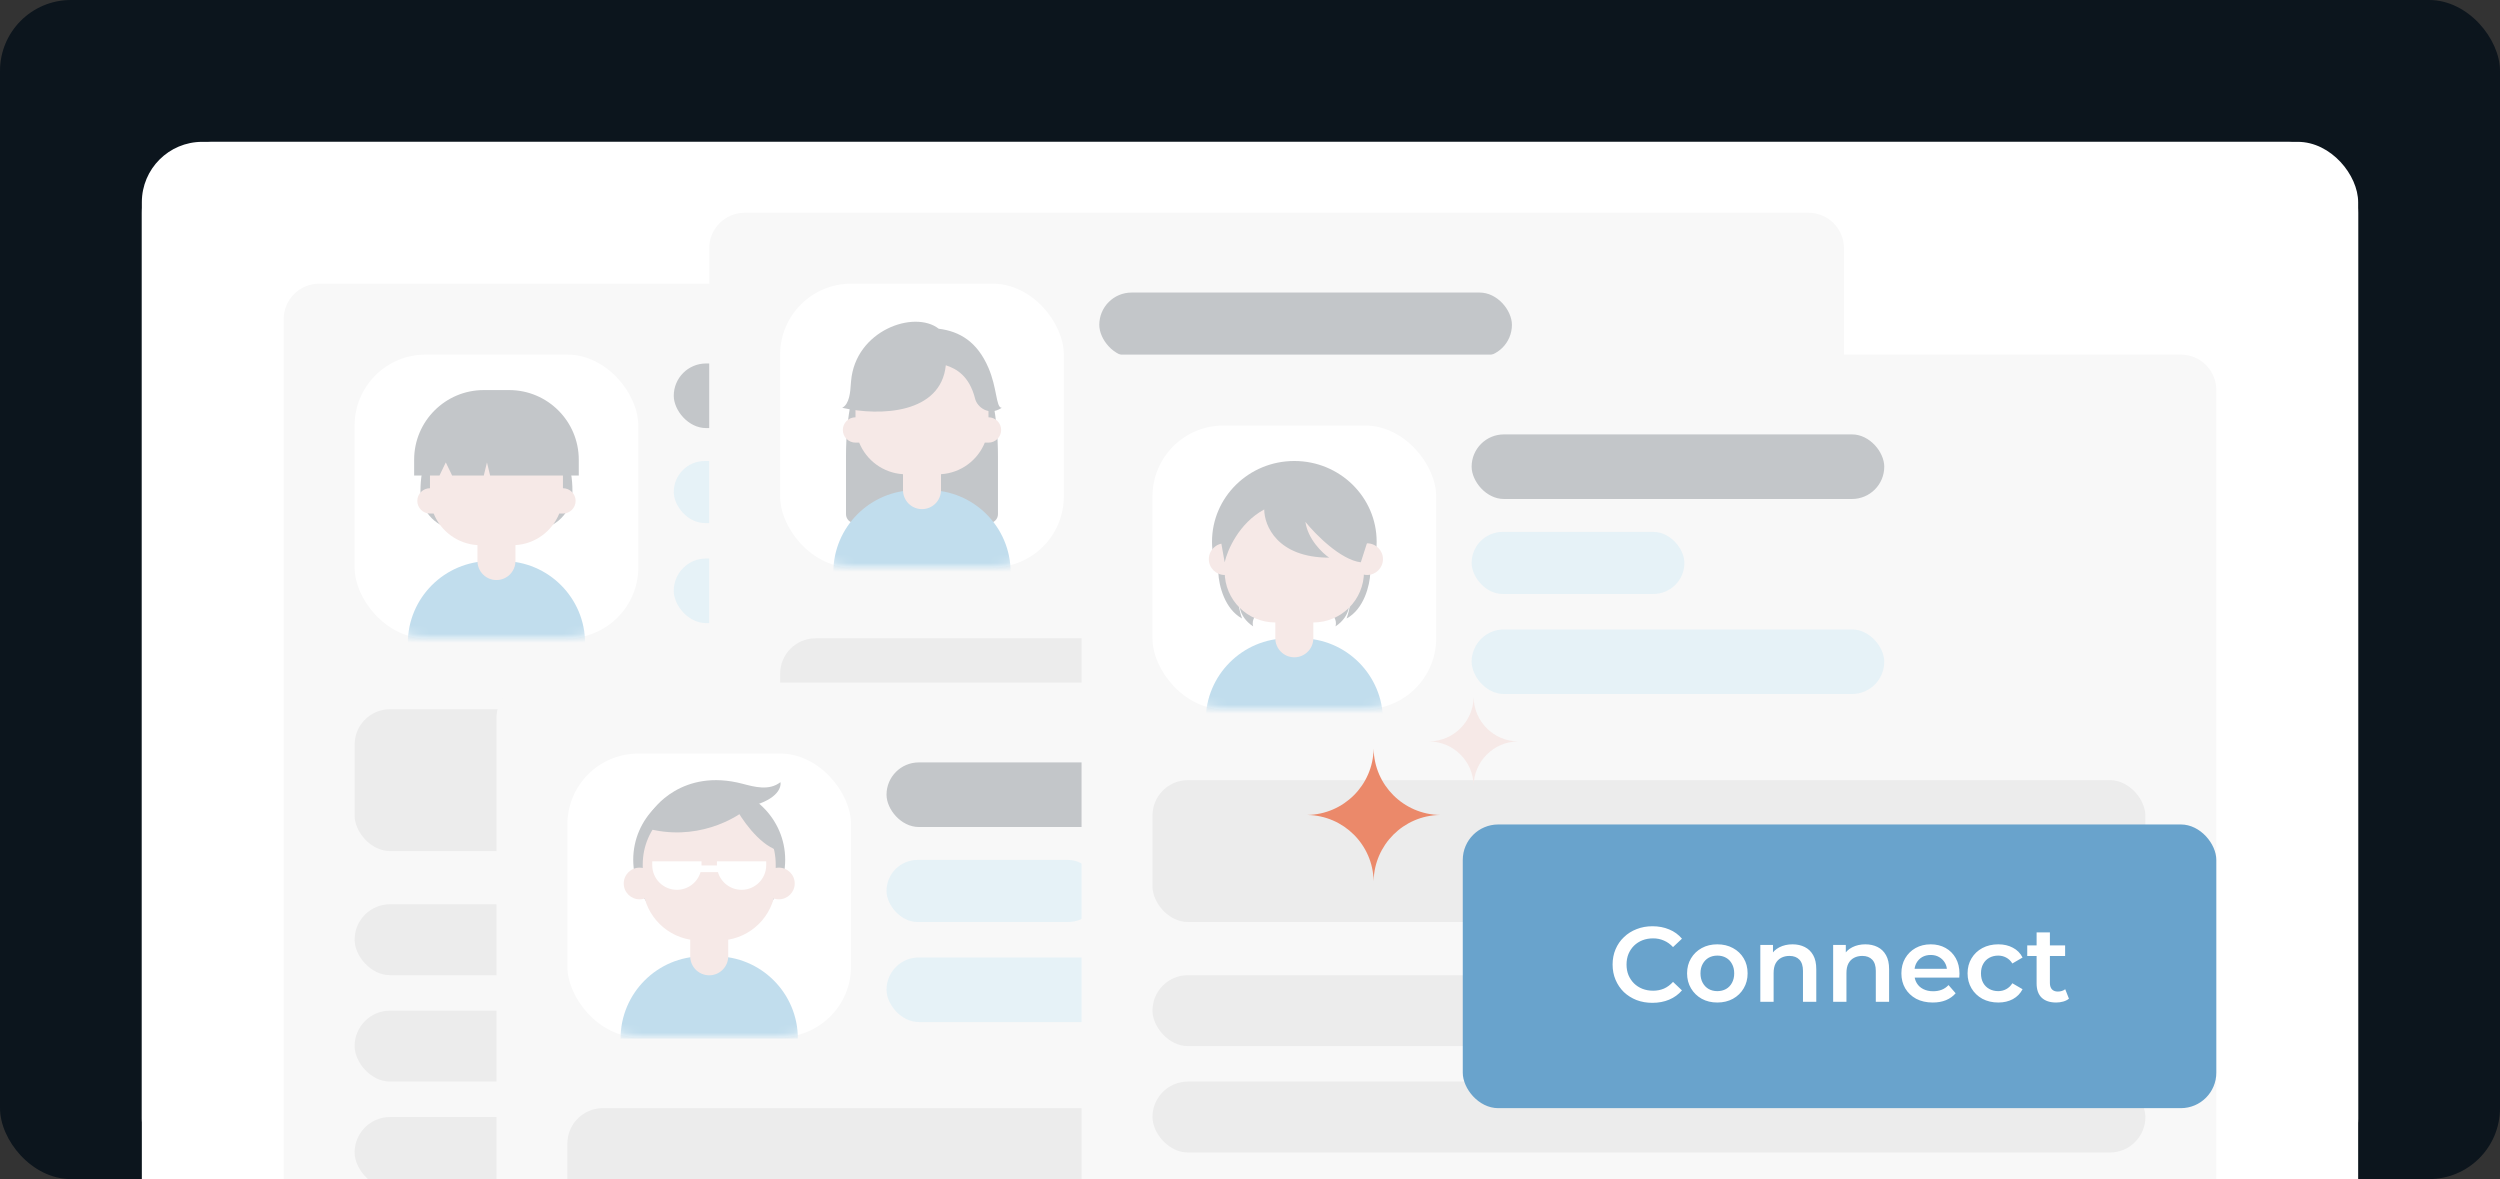 <svg width="282" height="133" viewBox="0 0 282 133" fill="none" xmlns="http://www.w3.org/2000/svg">
<rect x="0" y="0" width="282" height="133" fill="#333333" stroke="none"/>
<rect width="282" height="133" rx="8" fill="#0C151D"/>
<g clipPath="url(#clip0_2575_72019)">
<path d="M16 24C16 19.582 19.582 16 24 16H258C262.418 16 266 19.582 266 24V133H16V24Z" fill="white"/>
<rect x="16" y="16" width="250" height="117" rx="6.812" fill="white"/>
<path d="M32 36C32 33.791 33.791 32 36 32H156C158.209 32 160 33.791 160 36V141H32V36Z" fill="#F8F8F8"/>
<rect x="40" y="40" width="32" height="32" rx="8" fill="white"/>
<mask id="mask0_2575_72019" style="mask-type:alpha" maskUnits="userSpaceOnUse" x="40" y="40" width="32" height="32">
<rect x="40" y="40" width="32" height="32" rx="8" fill="white"/>
</mask>
<g mask="url(#mask0_2575_72019)">
<path fillRule="evenodd" clipRule="evenodd" d="M59.234 47.572C61.013 47.793 64.571 49.667 64.571 55.39C64.571 57.757 62.652 59.715 60.285 59.715C57.918 59.715 55.999 57.796 55.999 55.429V50.806C55.999 49.02 57.447 47.572 59.234 47.572ZM52.765 47.572C50.986 47.793 47.428 49.667 47.428 55.39C47.428 57.757 49.346 59.715 51.714 59.715C54.081 59.715 55.999 57.796 55.999 55.429V50.806C55.999 49.02 54.551 47.572 52.765 47.572Z" fill="#C3C6C9"/>
<path d="M46 72.572C46 67.443 50.157 63.286 55.286 63.286H56.714C61.843 63.286 66 67.443 66 72.572H46Z" fill="#C1DDED"/>
<path fillRule="evenodd" clipRule="evenodd" d="M56.001 45.429C51.859 45.429 48.501 48.787 48.501 52.929V55.072H48.501C47.712 55.072 47.072 55.711 47.072 56.5C47.072 57.289 47.712 57.929 48.501 57.929H48.916C49.721 59.918 51.615 61.351 53.858 61.489V63.286C53.858 64.469 54.817 65.428 56.001 65.428C57.184 65.428 58.144 64.469 58.144 63.286V61.489C60.387 61.351 62.28 59.918 63.086 57.929H63.501C64.29 57.929 64.93 57.289 64.93 56.5C64.93 55.711 64.29 55.072 63.501 55.072H63.501V52.929C63.501 48.787 60.143 45.429 56.001 45.429Z" fill="#F6E9E7"/>
<path d="M46.715 51.857C46.715 47.518 50.233 44 54.572 44H57.429C61.769 44 65.286 47.518 65.286 51.857V53.643H62.072H55.286L54.929 52.159L54.572 53.643H51.001L50.286 52.159L49.572 53.643H46.715V51.857Z" fill="#C3C6C9"/>
</g>
<rect x="76" y="41" width="46.545" height="7.286" rx="3.643" fill="#C3C6C9"/>
<rect x="76" y="63" width="46.545" height="7.286" rx="3.643" fill="#E6F2F7"/>
<rect x="76" y="52" width="24" height="7" rx="3.5" fill="#E6F2F7"/>
<rect x="40" y="80" width="112" height="16" rx="4" fill="#ECECEC"/>
<rect x="40" y="102" width="112" height="8" rx="4" fill="#ECECEC"/>
<rect x="40" y="114" width="112" height="8" rx="4" fill="#ECECEC"/>
<rect x="40" y="126" width="112" height="8" rx="4" fill="#ECECEC"/>
<path d="M80 28C80 25.791 81.791 24 84 24H204C206.209 24 208 25.791 208 28V133H80V28Z" fill="#F8F8F8"/>
<rect x="88" y="32" width="32" height="32" rx="8" fill="white"/>
<mask id="mask1_2575_72019" style="mask-type:alpha" maskUnits="userSpaceOnUse" x="88" y="32" width="32" height="32">
<rect x="88" y="32" width="32" height="32" rx="8" fill="white"/>
</mask>
<g mask="url(#mask1_2575_72019)">
<path fillRule="evenodd" clipRule="evenodd" d="M100.663 38.025C98.853 38.508 95.428 41.81 95.428 51.52V58C95.428 58.552 95.875 59 96.428 59H102.999C103.552 59 103.999 58.552 103.999 58V39C103.999 38.448 103.552 38 102.999 38H100.871C100.8 38 100.731 38.006 100.663 38.025ZM107.336 38.025C109.145 38.508 112.571 41.81 112.571 51.52V58C112.571 58.552 112.123 59 111.571 59H104.999C104.447 59 103.999 58.552 103.999 58V39C103.999 38.448 104.447 38 104.999 38H107.127C107.198 38 107.267 38.006 107.336 38.025Z" fill="#C3C6C9"/>
<path d="M94 64.572C94 59.444 98.157 55.286 103.286 55.286H104.714C109.843 55.286 114 59.444 114 64.572H94Z" fill="#C1DDED"/>
<path fillRule="evenodd" clipRule="evenodd" d="M104.001 37.429C99.859 37.429 96.501 40.787 96.501 44.929V47.072H96.501C95.712 47.072 95.072 47.711 95.072 48.5C95.072 49.289 95.712 49.929 96.501 49.929H96.916C97.722 51.918 99.615 53.351 101.858 53.489V55.286C101.858 56.469 102.817 57.429 104.001 57.429C105.184 57.429 106.144 56.469 106.144 55.286V53.489C108.387 53.351 110.28 51.918 111.086 49.929H111.501C112.29 49.929 112.93 49.289 112.93 48.5C112.93 47.711 112.29 47.072 111.501 47.072H111.501V44.929C111.501 40.787 108.143 37.429 104.001 37.429Z" fill="#F6E9E7"/>
<path fillRule="evenodd" clipRule="evenodd" d="M105.887 37.081C103.139 34.93 96.478 37.259 96 43C95.987 43.085 95.979 43.216 95.968 43.377C95.919 44.141 95.826 45.587 95 46C99.322 46.973 106.134 46.663 106.688 41.203C107.846 41.584 109.341 42.365 110 45C110.217 45.868 111.5 47 113 46C112.649 46 112.53 45.402 112.35 44.494C112.187 43.677 111.975 42.609 111.5 41.5C110.238 38.555 108.267 37.38 105.887 37.081Z" fill="#C3C6C9"/>
</g>
<rect x="124" y="33" width="46.545" height="7.286" rx="3.643" fill="#C3C6C9"/>
<rect x="124" y="55" width="46.545" height="7.286" rx="3.643" fill="#ECECEC"/>
<rect x="124" y="44" width="24" height="7" rx="3.5" fill="#ECECEC"/>
<rect x="88" y="72" width="112" height="16" rx="4" fill="#ECECEC"/>
<rect x="88" y="94" width="112" height="8" rx="4" fill="#ECECEC"/>
<rect x="88" y="106" width="112" height="8" rx="4" fill="#ECECEC"/>
<rect x="88" y="118" width="112" height="8" rx="4" fill="#ECECEC"/>
<rect x="88" y="130" width="112" height="8" rx="4" fill="#ECECEC"/>
<path d="M56 81C56 78.791 57.791 77 60 77H180C182.209 77 184 78.791 184 81V186H56V81Z" fill="#F8F8F8"/>
<rect x="100" y="86" width="46.545" height="7.286" rx="3.643" fill="#C3C6C9"/>
<rect x="100" y="108" width="46.545" height="7.286" rx="3.643" fill="#E6F2F7"/>
<rect x="100" y="97" width="24" height="7" rx="3.5" fill="#E6F2F7"/>
<rect x="64" y="125" width="112" height="16" rx="4" fill="#ECECEC"/>
<path d="M122 44C122 41.791 123.791 40 126 40H246C248.209 40 250 41.791 250 44V149H122V44Z" fill="#F8F8F8"/>
<rect x="130" y="48" width="32" height="32" rx="8" fill="white"/>
<mask id="mask2_2575_72019" style="mask-type:alpha" maskUnits="userSpaceOnUse" x="130" y="48" width="32" height="32">
<rect x="130" y="48" width="32" height="32" rx="8" fill="white"/>
</mask>
<g mask="url(#mask2_2575_72019)">
<path d="M136 81.286C136 76.158 140.157 72 145.286 72H146.714C151.843 72 156 76.158 156 81.286H136Z" fill="#C1DDED"/>
<ellipse cx="146.001" cy="61.107" rx="9.286" ry="9.107" fill="#C3C6C9"/>
<path d="M140.106 69.768C138.142 68.701 137.487 66.035 137.428 64.613L141.892 64.969L142.071 69.057C141.785 69.199 141.118 69.827 141.356 70.657C139.642 69.519 139.571 67.813 140.106 67.102C139.392 67.244 139.809 68.938 140.106 69.768Z" fill="#C3C6C9"/>
<path d="M151.894 69.768C153.858 68.701 154.513 66.035 154.572 64.613L150.108 64.969L149.929 69.057C150.215 69.199 150.882 69.827 150.644 70.657C152.358 69.519 152.429 67.813 151.894 67.102C152.608 67.244 152.191 68.938 151.894 69.768Z" fill="#C3C6C9"/>
<path fillRule="evenodd" clipRule="evenodd" d="M146 54.143C141.66 54.143 138.143 57.661 138.143 62V64.5C138.143 67.656 140.701 70.215 143.857 70.215H143.857V72C143.857 73.184 144.816 74.143 146 74.143C147.183 74.143 148.143 73.184 148.143 72V70.215C151.299 70.215 153.857 67.656 153.857 64.5V62C153.857 57.661 150.339 54.143 146 54.143Z" fill="#F6E9E7"/>
<circle cx="154.213" cy="63.072" r="1.786" fill="#F6E9E7"/>
<circle cx="138.143" cy="63.072" r="1.786" fill="#F6E9E7"/>
<path d="M149.928 62.903C144.071 62.903 142.606 59.277 142.606 57.464C139.749 59.008 138.44 62.084 138.142 63.429L137.428 59.394L139.392 55.534L146.178 53.429L152.071 54.832L154.571 60.096L153.499 63.429C151.213 63.148 148.38 60.271 147.249 58.867C147.535 60.832 149.154 62.376 149.928 62.903Z" fill="#C3C6C9"/>
</g>
<rect x="166" y="49" width="46.545" height="7.286" rx="3.643" fill="#C3C6C9"/>
<rect x="166" y="71" width="46.545" height="7.286" rx="3.643" fill="#E6F2F7"/>
<rect x="166" y="60" width="24" height="7" rx="3.5" fill="#E6F2F7"/>
<rect x="130" y="88" width="112" height="16" rx="4" fill="#ECECEC"/>
<rect x="130" y="110" width="112" height="8" rx="4" fill="#ECECEC"/>
<rect x="130" y="122" width="112" height="8" rx="4" fill="#ECECEC"/>
<rect x="165" y="93" width="85" height="32" rx="4" fill="#69A3CC"/>
<path d="M186.389 113.12C185.749 113.12 185.153 113.016 184.601 112.808C184.057 112.592 183.581 112.292 183.173 111.908C182.773 111.516 182.461 111.056 182.237 110.528C182.013 110 181.901 109.424 181.901 108.8C181.901 108.176 182.013 107.6 182.237 107.072C182.461 106.544 182.777 106.088 183.185 105.704C183.593 105.312 184.069 105.012 184.613 104.804C185.157 104.588 185.753 104.48 186.401 104.48C187.089 104.48 187.717 104.6 188.285 104.84C188.853 105.072 189.333 105.42 189.725 105.884L188.717 106.832C188.413 106.504 188.073 106.26 187.697 106.1C187.321 105.932 186.913 105.848 186.473 105.848C186.033 105.848 185.629 105.92 185.261 106.064C184.901 106.208 184.585 106.412 184.313 106.676C184.049 106.94 183.841 107.252 183.689 107.612C183.545 107.972 183.473 108.368 183.473 108.8C183.473 109.232 183.545 109.628 183.689 109.988C183.841 110.348 184.049 110.66 184.313 110.924C184.585 111.188 184.901 111.392 185.261 111.536C185.629 111.68 186.033 111.752 186.473 111.752C186.913 111.752 187.321 111.672 187.697 111.512C188.073 111.344 188.413 111.092 188.717 110.756L189.725 111.716C189.333 112.172 188.853 112.52 188.285 112.76C187.717 113 187.085 113.12 186.389 113.12ZM193.71 113.084C193.054 113.084 192.47 112.944 191.958 112.664C191.446 112.376 191.042 111.984 190.746 111.488C190.45 110.992 190.302 110.428 190.302 109.796C190.302 109.156 190.45 108.592 190.746 108.104C191.042 107.608 191.446 107.22 191.958 106.94C192.47 106.66 193.054 106.52 193.71 106.52C194.374 106.52 194.962 106.66 195.474 106.94C195.994 107.22 196.398 107.604 196.686 108.092C196.982 108.58 197.13 109.148 197.13 109.796C197.13 110.428 196.982 110.992 196.686 111.488C196.398 111.984 195.994 112.376 195.474 112.664C194.962 112.944 194.374 113.084 193.71 113.084ZM193.71 111.8C194.078 111.8 194.406 111.72 194.694 111.56C194.982 111.4 195.206 111.168 195.366 110.864C195.534 110.56 195.618 110.204 195.618 109.796C195.618 109.38 195.534 109.024 195.366 108.728C195.206 108.424 194.982 108.192 194.694 108.032C194.406 107.872 194.082 107.792 193.722 107.792C193.354 107.792 193.026 107.872 192.738 108.032C192.458 108.192 192.234 108.424 192.066 108.728C191.898 109.024 191.814 109.38 191.814 109.796C191.814 110.204 191.898 110.56 192.066 110.864C192.234 111.168 192.458 111.4 192.738 111.56C193.026 111.72 193.35 111.8 193.71 111.8ZM202.2 106.52C202.712 106.52 203.168 106.62 203.568 106.82C203.976 107.02 204.296 107.328 204.528 107.744C204.76 108.152 204.876 108.68 204.876 109.328V113H203.376V109.52C203.376 108.952 203.24 108.528 202.968 108.248C202.704 107.968 202.332 107.828 201.852 107.828C201.5 107.828 201.188 107.9 200.916 108.044C200.644 108.188 200.432 108.404 200.28 108.692C200.136 108.972 200.064 109.328 200.064 109.76V113H198.564V106.592H199.992V108.32L199.74 107.792C199.964 107.384 200.288 107.072 200.712 106.856C201.144 106.632 201.64 106.52 202.2 106.52ZM210.415 106.52C210.927 106.52 211.383 106.62 211.783 106.82C212.191 107.02 212.511 107.328 212.743 107.744C212.975 108.152 213.091 108.68 213.091 109.328V113H211.591V109.52C211.591 108.952 211.455 108.528 211.183 108.248C210.919 107.968 210.547 107.828 210.067 107.828C209.715 107.828 209.403 107.9 209.131 108.044C208.859 108.188 208.647 108.404 208.495 108.692C208.351 108.972 208.279 109.328 208.279 109.76V113H206.779V106.592H208.207V108.32L207.955 107.792C208.179 107.384 208.503 107.072 208.927 106.856C209.359 106.632 209.855 106.52 210.415 106.52ZM218.017 113.084C217.305 113.084 216.681 112.944 216.145 112.664C215.617 112.376 215.205 111.984 214.909 111.488C214.621 110.992 214.477 110.428 214.477 109.796C214.477 109.156 214.617 108.592 214.897 108.104C215.185 107.608 215.577 107.22 216.073 106.94C216.577 106.66 217.149 106.52 217.789 106.52C218.413 106.52 218.969 106.656 219.457 106.928C219.945 107.2 220.329 107.584 220.609 108.08C220.889 108.576 221.029 109.16 221.029 109.832C221.029 109.896 221.025 109.968 221.017 110.048C221.017 110.128 221.013 110.204 221.005 110.276H215.665V109.28H220.213L219.625 109.592C219.633 109.224 219.557 108.9 219.397 108.62C219.237 108.34 219.017 108.12 218.737 107.96C218.465 107.8 218.149 107.72 217.789 107.72C217.421 107.72 217.097 107.8 216.817 107.96C216.545 108.12 216.329 108.344 216.169 108.632C216.017 108.912 215.941 109.244 215.941 109.628V109.868C215.941 110.252 216.029 110.592 216.205 110.888C216.381 111.184 216.629 111.412 216.949 111.572C217.269 111.732 217.637 111.812 218.053 111.812C218.413 111.812 218.737 111.756 219.025 111.644C219.313 111.532 219.569 111.356 219.793 111.116L220.597 112.04C220.309 112.376 219.945 112.636 219.505 112.82C219.073 112.996 218.577 113.084 218.017 113.084ZM225.41 113.084C224.738 113.084 224.138 112.944 223.61 112.664C223.09 112.376 222.682 111.984 222.386 111.488C222.09 110.992 221.942 110.428 221.942 109.796C221.942 109.156 222.09 108.592 222.386 108.104C222.682 107.608 223.09 107.22 223.61 106.94C224.138 106.66 224.738 106.52 225.41 106.52C226.034 106.52 226.582 106.648 227.054 106.904C227.534 107.152 227.898 107.52 228.146 108.008L226.994 108.68C226.802 108.376 226.566 108.152 226.286 108.008C226.014 107.864 225.718 107.792 225.398 107.792C225.03 107.792 224.698 107.872 224.402 108.032C224.106 108.192 223.874 108.424 223.706 108.728C223.538 109.024 223.454 109.38 223.454 109.796C223.454 110.212 223.538 110.572 223.706 110.876C223.874 111.172 224.106 111.4 224.402 111.56C224.698 111.72 225.03 111.8 225.398 111.8C225.718 111.8 226.014 111.728 226.286 111.584C226.566 111.44 226.802 111.216 226.994 110.912L228.146 111.584C227.898 112.064 227.534 112.436 227.054 112.7C226.582 112.956 226.034 113.084 225.41 113.084ZM231.937 113.084C231.233 113.084 230.689 112.904 230.305 112.544C229.921 112.176 229.729 111.636 229.729 110.924V105.176H231.229V110.888C231.229 111.192 231.305 111.428 231.457 111.596C231.617 111.764 231.837 111.848 232.117 111.848C232.453 111.848 232.733 111.76 232.957 111.584L233.377 112.652C233.201 112.796 232.985 112.904 232.729 112.976C232.473 113.048 232.209 113.084 231.937 113.084ZM228.673 107.84V106.64H232.945V107.84H228.673Z" fill="white"/>
<path fillRule="evenodd" clipRule="evenodd" d="M162.41 91.927V91.929C158.32 92 155.018 95.302 154.946 99.391H154.945C154.873 95.302 151.572 92.001 147.483 91.929V91.926C151.572 91.854 154.873 88.553 154.945 84.464H154.946C155.018 88.554 158.32 91.855 162.41 91.927Z" fill="#EB896A"/>
<path fillRule="evenodd" clipRule="evenodd" d="M171.201 83.631C168.475 83.584 166.274 81.384 166.226 78.658H166.224C166.176 81.382 163.977 83.582 161.253 83.631V83.633C163.977 83.682 166.176 85.882 166.224 88.606H166.226C166.274 85.88 168.475 83.68 171.201 83.633V83.631Z" fill="#F6E9E7"/>
<rect x="64" y="85" width="32" height="32" rx="8" fill="white"/>
<mask id="mask3_2575_72019" style="mask-type:alpha" maskUnits="userSpaceOnUse" x="64" y="85" width="32" height="32">
<rect x="64" y="85" width="32" height="32" rx="8" fill="white"/>
</mask>
<g mask="url(#mask3_2575_72019)">
<path d="M70 117.157C70 112.028 74.157 107.871 79.286 107.871H80.714C85.843 107.871 90 112.028 90 117.157H70Z" fill="#C1DDED"/>
<ellipse cx="79.999" cy="96.978" rx="8.571" ry="8.393" fill="#C3C6C9"/>
<path fillRule="evenodd" clipRule="evenodd" d="M80 90.014C75.858 90.014 72.5 93.372 72.5 97.514V99.657C72.5 102.842 74.817 105.486 77.857 105.996V107.871C77.857 109.054 78.817 110.014 80 110.014C81.183 110.014 82.143 109.054 82.143 107.871V105.996C85.183 105.486 87.5 102.842 87.5 99.657V97.514C87.5 93.372 84.142 90.014 80 90.014Z" fill="#F6E9E7"/>
<circle cx="72.143" cy="99.657" r="1.786" fill="#F6E9E7"/>
<circle cx="87.858" cy="99.657" r="1.786" fill="#F6E9E7"/>
<path d="M72.857 93.407C78.429 94.978 83.036 92.395 84.643 90.907L80.357 89.3L75.893 90.192L72.857 93.407Z" fill="#C3C6C9"/>
<path d="M83.75 88.407C76.964 86.621 73.571 91.264 73.393 91.8L75.714 92.157L84.107 91.085C87.535 90.371 88.154 88.942 88.035 88.228C86.75 89.228 85.094 88.76 83.75 88.407Z" fill="#C3C6C9"/>
<path d="M87.679 95.907C85.536 95.192 83.572 92.276 82.857 90.907L85.357 91.264L86.965 93.407L87.679 95.907Z" fill="#C3C6C9"/>
<path fillRule="evenodd" clipRule="evenodd" d="M73.572 97.157H79.132V97.591C79.132 97.602 79.132 97.614 79.132 97.625L80.87 97.625C80.87 97.614 80.87 97.602 80.87 97.591V97.157H86.429V97.591C86.429 99.126 85.185 100.371 83.649 100.371C82.386 100.371 81.32 99.529 80.982 98.375L79.02 98.375C78.682 99.529 77.615 100.371 76.352 100.371C74.817 100.371 73.572 99.126 73.572 97.591V97.157Z" fill="white"/>
</g>
</g>
<defs>
<clipPath id="clip0_2575_72019">
<path d="M16 24C16 19.582 19.582 16 24 16H258C262.418 16 266 19.582 266 24V133H16V24Z" fill="white"/>
</clipPath>
</defs>
</svg>
